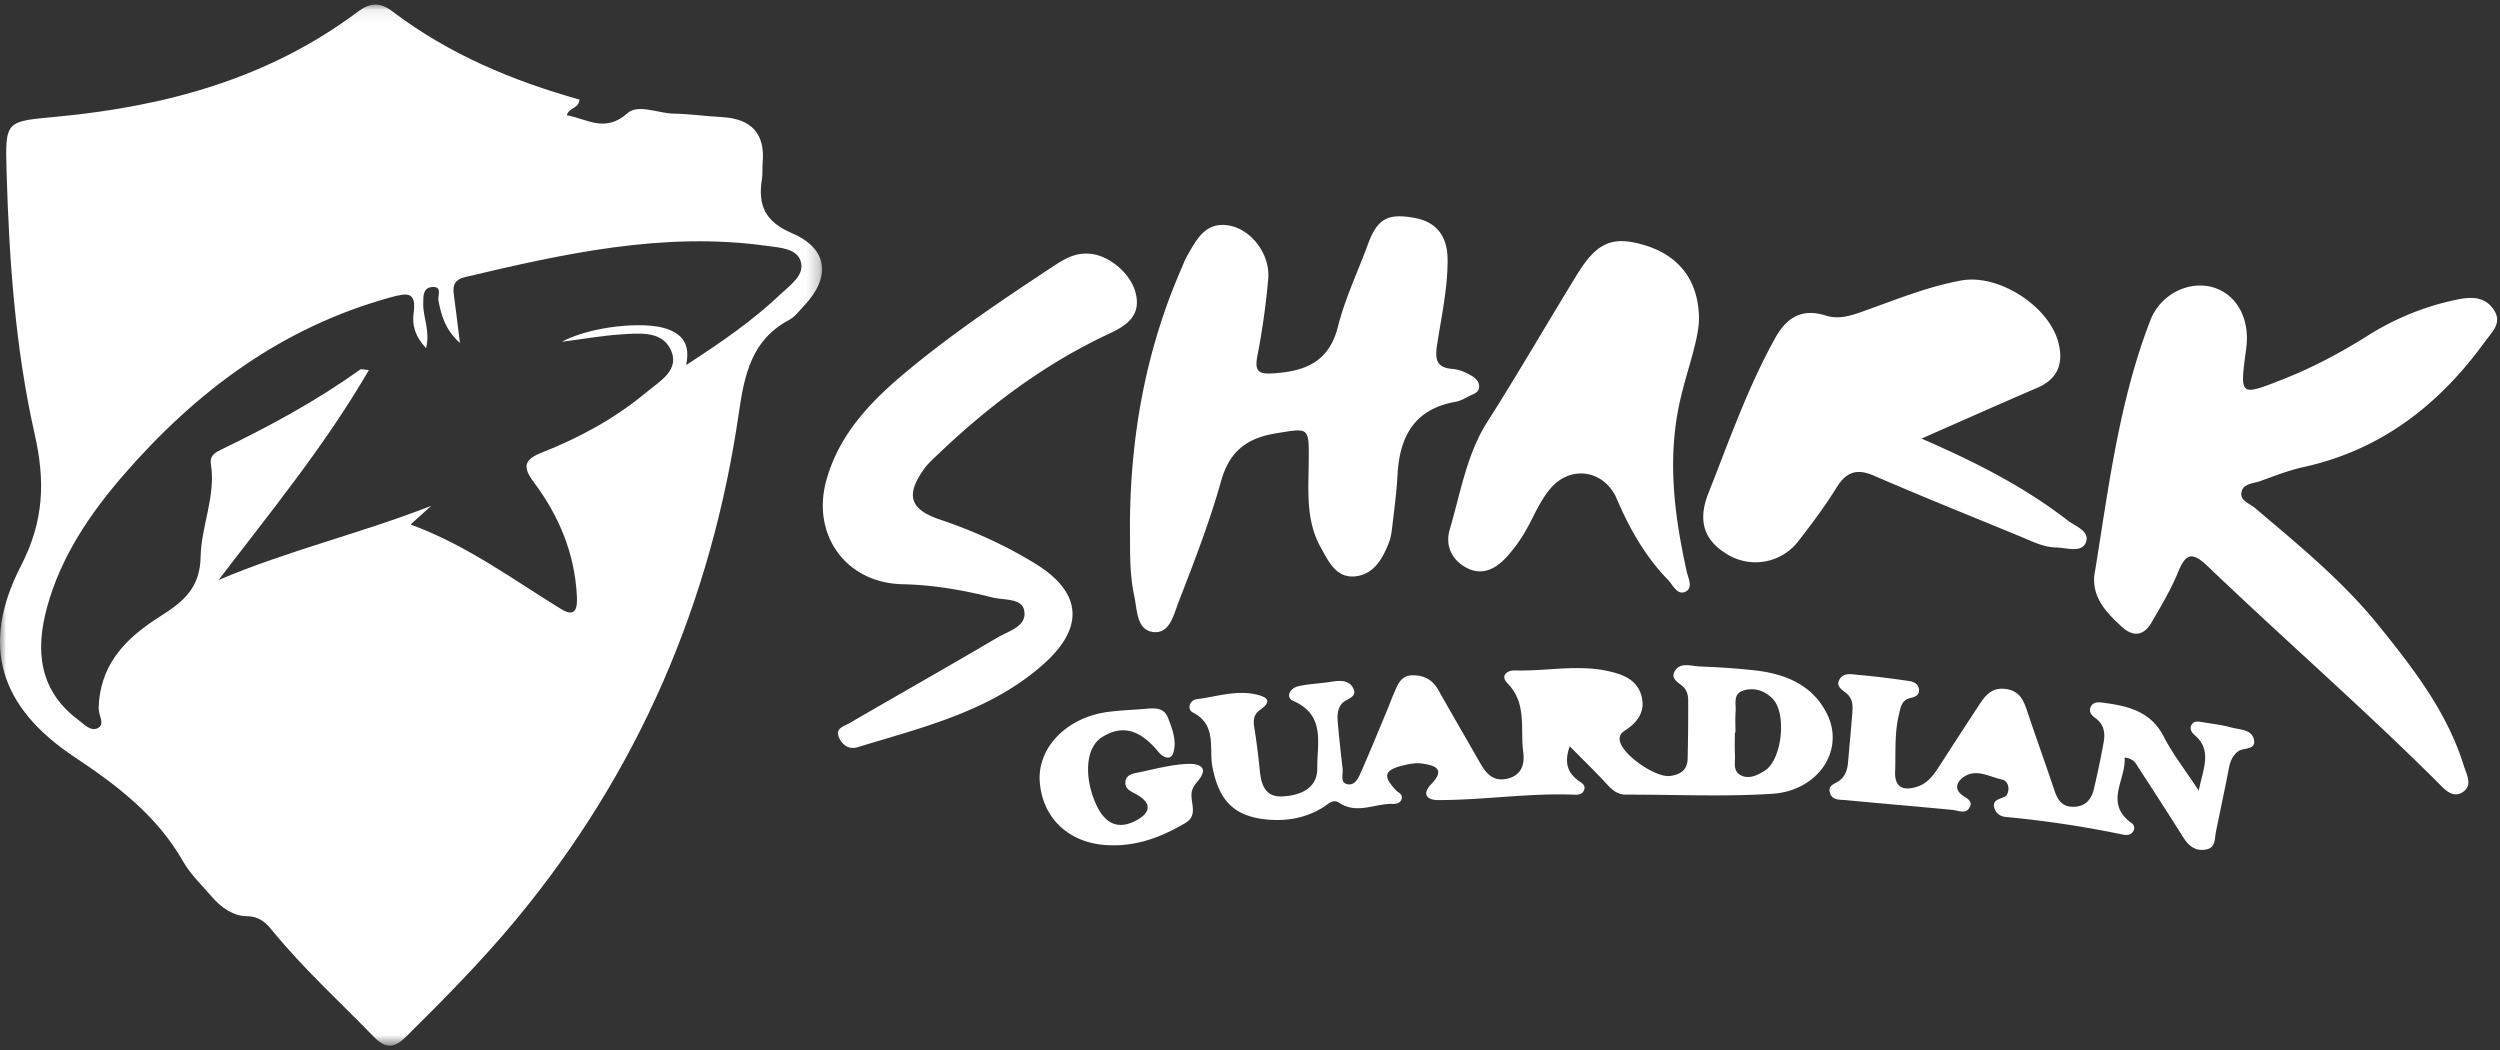 <svg xmlns="http://www.w3.org/2000/svg" xmlns:xlink="http://www.w3.org/1999/xlink" width="200" height="84" viewBox="0 0 200 84">
    <rect x="0" y="0" width="200" height="84" fill="#333333" stroke="none"/>
    <defs>
        <path id="a" d="M0 .074h65.768v83.29H0z"/>
    </defs>
    <g fill="none" fill-rule="evenodd">
        <g transform="translate(0 .292)">
            <mask id="b" fill="#fff">
                <use xlink:href="#a"/>
            </mask>
            <path fill="#FFF" d="M54.888 28.915c2.869-1.86 5.37-3.591 7.582-5.694.772-.733 1.963-1.524 1.569-2.66-.344-.99-1.693-1.044-2.706-1.185-8.26-1.151-16.218.626-24.166 2.508-.763.18-.963.625-.868 1.333.165 1.217.31 2.436.497 3.935-1.175-1.073-1.499-2.205-1.721-3.414-.07-.376.343-1.15-.523-1.066-.729.07-.679.737-.694 1.29-.03 1.126.577 2.214.228 3.594-.851-.886-1.131-1.813-.998-2.77.243-1.75-.467-1.668-1.827-1.294-8.724 2.397-15.607 7.546-21.42 14.265-2.681 3.1-4.97 6.501-6.073 10.516-.95 3.454-.66 6.669 2.497 9.028.473.353 1.008.972 1.592.638.555-.319.036-.997.04-1.517.004-.421.041-.847.113-1.262.5-2.902 2.514-4.691 4.802-6.141 1.834-1.163 3.191-2.237 3.24-4.79.048-2.442 1.223-4.835.822-7.382-.113-.717.358-.947.871-1.196 3.84-1.86 7.59-3.878 11.061-6.378.098-.07.306.011.705.039-3.525 6.07-7.864 11.341-12.02 16.793 5.555-2.358 11.402-3.735 17.013-5.934l-1.66 1.494c4.516 1.659 8.174 4.393 12.045 6.767 1.266.776 1.302-.237 1.26-1.069-.173-3.393-1.438-6.405-3.447-9.083-.92-1.227-.776-1.808.642-2.367 3.015-1.188 5.86-2.731 8.355-4.813 1.06-.885 2.788-1.806 1.917-3.5-.74-1.44-2.517-1.23-3.96-1.138-1.428.09-2.845.346-4.708.587 2.285-1.233 6.566-1.665 8.38-1.038 1.245.431 1.926 1.218 1.56 2.904M46.36 7.675c-.051.73-.824.61-1.021 1.25 1.64.3 3.077 1.434 4.856-.159.851-.763 2.456.015 3.722.034 1.274.02 2.545.208 3.82.275 2.393.125 3.487 1.34 3.275 3.672-.038.424.013.86-.055 1.277-.338 2.087.224 3.411 2.403 4.343 2.903 1.242 3.13 3.527.956 5.811-.378.397-.725.878-1.19 1.126-2.997 1.599-3.572 4.362-4.016 7.422-2.2 15.171-8.047 28.774-17.874 40.609-2.729 3.286-5.722 6.317-8.758 9.315-.951.94-1.639.962-2.57.003-2.714-2.796-5.605-5.422-8.08-8.447-.536-.654-1.037-1.188-2.083-1.2-1.082-.013-2.061-.697-2.8-1.559-.793-.924-1.707-1.788-2.301-2.83-2.089-3.665-5.28-6.081-8.71-8.364-5.939-3.951-7.54-8.907-4.26-15.27 1.86-3.607 1.947-6.805 1.098-10.558C1.212 27.526.732 20.465.525 13.4.405 9.317.46 9.431 4.56 9.043 13.235 8.223 21.467 6 28.578.68c1.077-.807 1.836-.804 2.874-.018 4.474 3.39 9.568 5.515 14.908 7.014" mask="url(#b)"/>
        </g>
        <path fill="#FFF" d="M167.54 46.078c1.13-6.89 1.942-13.863 4.486-20.448.79-2.046 2.967-3.148 4.864-2.683 1.922.472 3.06 2.358 2.833 4.694-.012.121-.026.242-.042.363-.5 3.717-.507 3.697 2.927 2.35 2.391-.938 4.64-2.134 6.81-3.499a21.35 21.35 0 0 1 7.245-2.908c1.185-.237 2.232-.17 2.893.919.607.998-.214 1.71-.734 2.43-3.654 5.057-8.29 8.687-14.51 10.062-1.183.262-2.331.704-3.473 1.123-.548.2-1.358.189-1.514.852-.17.723.639.938 1.08 1.312 3.481 2.95 7.02 5.839 9.905 9.417 2.756 3.42 5.446 6.882 6.783 11.16.226.724.763 1.625-.09 2.158-.828.517-1.464-.269-2.017-.819-5.954-5.927-12.292-11.444-18.358-17.25-1.202-1.151-1.75-1.107-2.381.456-.567 1.402-1.365 2.718-2.125 4.033-.628 1.086-1.487 1.175-2.403.32-1.172-1.094-2.31-2.218-2.18-4.042M90.396 41.864c.047-7.015 1.265-13.796 4.066-20.26.17-.39.316-.795.527-1.163.764-1.334 1.494-2.777 3.432-2.379 1.748.36 3.211 2.339 3.037 4.249a60.196 60.196 0 0 1-.863 6.138c-.269 1.363.168 1.502 1.398 1.411 2.532-.187 4.352-.973 5.048-3.748.558-2.23 1.575-4.342 2.371-6.513.766-2.089 1.566-2.562 3.741-2.168 1.751.316 2.649 1.44 2.655 3.356.008 2.326-.51 4.592-.852 6.874-.17 1.137 0 1.758 1.242 1.854.414.032.843.18 1.213.374.418.219.912.48.92 1.03.006.52-.524.617-.883.811-.319.173-.658.355-1.009.417-3.282.575-4.473 2.77-4.637 5.836-.074 1.395-.265 2.784-.424 4.173-.048.42-.112.853-.263 1.243-.5 1.29-1.198 2.545-2.686 2.708-1.538.168-2.15-1.207-2.761-2.294-1.224-2.174-.987-4.594-.969-6.964.022-2.713.026-2.615-2.629-2.181-2.356.385-3.724 1.456-4.395 3.855-.916 3.274-2.158 6.463-3.389 9.639-.385.994-.705 2.599-2.072 2.393-1.292-.195-1.23-1.745-1.473-2.868-.416-1.928-.319-3.875-.345-5.823M153.722 35.086c4.425 1.924 8.257 3.892 11.687 6.545.627.485 1.847.867 1.445 1.794-.354.818-1.535.392-2.354.374-1.054-.023-1.992-.516-2.946-.91-3.878-1.601-7.776-3.158-11.624-4.829-1.397-.606-2.228-.308-3.011.956-.928 1.496-1.992 2.914-3.074 4.306a4.318 4.318 0 0 1-5.562 1.083c-1.936-1.115-2.508-2.687-1.606-4.964 1.655-4.181 3.139-8.437 5.334-12.39.922-1.66 2.151-2.413 4.054-1.805.978.313 1.906.042 2.845-.29 2.637-.929 5.23-2.014 7.997-2.518 3.001-.547 7.065 2.086 7.78 5.023.393 1.619-.059 2.858-1.697 3.561-2.947 1.266-5.876 2.574-9.268 4.064M86.938 20.29c1.592-.018 3.454 1.465 3.896 3.083.516 1.887-.743 2.687-2.11 3.326-5.139 2.4-9.598 5.75-13.68 9.64-.395.377-.813.75-1.127 1.19-1.484 2.083-1.132 3.226 1.273 4.034 2.67.897 5.222 2.052 7.615 3.518 3.777 2.314 3.96 5.123.688 8.038-4.263 3.797-9.643 5.05-14.874 6.653-.69.212-1.22-.155-1.493-.753-.349-.764.402-.92.824-1.164 3.949-2.295 7.928-4.538 11.86-6.86.891-.526 2.387-.887 2.122-2.173-.203-.988-1.63-.794-2.535-1.023-2.362-.597-4.751-1.01-7.206-1.062-4.512-.096-7.297-3.953-6.079-8.33 1.07-3.842 3.763-6.506 6.696-8.918 3.67-3.019 7.626-5.662 11.594-8.278.768-.506 1.569-.948 2.536-.92M135.92 25.603c-.069 1.722-.958 4.023-1.501 6.387-1.067 4.646-.484 9.178.515 13.723.121.55.556 1.34-.13 1.637-.637.275-.98-.568-1.38-.979-1.807-1.861-3.064-4.083-4.076-6.452-.99-2.318-3.7-2.765-5.333-.813-.616.737-1.066 1.63-1.5 2.497-.55 1.1-1.2 2.111-2.04 3.013-.874.937-1.923 1.428-3.103.832-1.204-.606-1.78-1.777-1.395-3.08.86-2.91 1.359-6.023 2.99-8.586 2.489-3.908 4.797-7.917 7.222-11.859 1.56-2.536 2.814-3.049 5.267-2.342 2.794.805 4.473 2.79 4.464 6.022M138.84 58.597h-.05c0 .605-.024 1.211.007 1.815.03.58-.187 1.302.494 1.625.665.316 1.314-.026 1.878-.374 1.397-.86 1.802-4.6.63-5.778-.643-.645-1.472-.912-2.337-.64-.852.267-.563 1.095-.613 1.72-.044.54-.01 1.088-.01 1.632M125.58 59.7c-.473 1.339-.158 2.154.748 2.79.238.167.543.338.397.72-.135.352-.47.377-.763.365-3.659-.15-7.287.44-10.938.43-.883-.002-1.273-.494-.538-1.257 1.212-1.258.278-1.525-.767-1.67-.465-.065-.973.035-1.44.148-1.544.374-1.682.852-.592 2 .199.21.56.308.44.696-.11.365-.452.396-.745.39-1.418-.03-2.845.857-4.265-.1-.49-.331-.903.154-1.308.4-1.464.894-3.09 1.125-4.735.917-2.514-.319-3.593-1.665-4.08-4.174-.287-1.482.378-3.361-1.555-4.35-.498-.254-.297-.993.325-1.072 1.56-.2 3.107-.737 4.702-.38.749.167 1.443.473.357 1.221-.534.368-.574.85-.478 1.444a53.15 53.15 0 0 1 .44 3.435c.11 1.14.451 2.131 1.797 2.062 1.427-.074 2.824-.624 2.801-2.28-.027-1.926.693-4.215-1.91-5.357-.666-.292-.28-1.016.362-1.17.822-.197 1.686-.219 2.527-.347.68-.104 1.447-.233 1.845.408.515.829-.517.906-.855 1.316-.394.478-.37 1.022-.324 1.561.104 1.21.24 2.418.381 3.625.054.452-.223 1.144.383 1.268.63.128.901-.546 1.115-1.032.712-1.617 1.379-3.252 2.06-4.882.187-.45.35-.91.547-1.355.296-.664.53-1.419 1.449-1.444.922-.025 1.632.33 2.105 1.172 1.102 1.965 2.243 3.908 3.357 5.866.486.855 1.074 1.494 2.182 1.225 1.147-.28 1.38-1.186 1.253-2.13-.248-1.858.315-3.892-1.257-5.492-.59-.6-.066-1.051.597-1.032 2.488.072 4.987-.492 7.46.054 1.138.252 2.292.663 2.651 1.958.342 1.228-.268 2.112-1.274 2.764-.328.213-.54.443-.441.892.244 1.104 2.834 2.91 3.992 2.774.828-.098 1.4-.466 1.423-1.36.039-1.583.051-3.167.043-4.75 0-.289-.086-.622-.248-.855-.32-.462-1.236-.702-.823-1.419.435-.752 1.328-.4 2.02-.375 1.458.055 2.917.15 4.367.31 2.476.273 4.679 1.182 5.816 3.534 1.398 2.89-.744 6.108-4.42 6.342-3.882.246-7.792.056-11.69.066-.68.002-1.1-.374-1.532-.844-.9-.98-1.86-1.905-2.965-3.026"/>
        <path fill="#FFF" d="M175.897 63.245c.388-1.836 1.093-3.247-.357-4.468-.237-.2-.39-.517-.204-.815.185-.296.523-.249.827-.196.78.136 1.574.22 2.332.43.673.187 1.644.139 1.82.97.185.873-.858.617-1.29.96-.468.375-.624.855-.73 1.413-.319 1.672-.683 3.334-1.02 5.002-.117.575.003 1.294-.83 1.427-.836.133-1.36-.307-1.787-.985a405.992 405.992 0 0 0-3.555-5.531c-.22-.339-.38-.775-1.135-.845.139 1.781-1.684 3.635.572 5.249.19.136.274.412.115.656-.193.296-.503.321-.807.258a85.343 85.343 0 0 0-9.364-1.411c-.452-.042-.814-.275-.944-.74-.134-.476.198-.633.563-.769.164-.061.38-.137.45-.271.276-.524.07-1.12-.393-1.217-1.016-.21-2.08-.922-3.107-.176-.407.295-.779.85-.137 1.379.35.288 1.015.488.611 1.093-.317.478-.881.176-1.355.13-2.84-.269-5.684-.51-8.525-.78-.461-.045-1.046.039-1.241-.555-.225-.68.458-.75.796-1.037.457-.387.597-.894.644-1.457.107-1.272.235-2.543.33-3.816.042-.541.096-1.098-.328-1.554-.344-.37-1.092-.622-.653-1.292.34-.519 1.011-.346 1.533-.3 1.331.117 2.658.291 3.982.48.353.05.735.202.805.63.077.471-.28.647-.644.724-.766.161-.816.75-.963 1.364-.36 1.504-.242 3.03-.298 4.546-.05 1.347.768 1.534 1.815 1.177.85-.29 1.333-1.02 1.8-1.746a591.368 591.368 0 0 1 2.886-4.442c.568-.867 1.068-1.801 2.389-1.605 1.218.182 1.456 1.119 1.771 2.054.68 2.018 1.403 4.02 2.079 6.04.252.754.594 1.324 1.5 1.324.963 0 1.456-.566 1.657-1.406a72.39 72.39 0 0 0 .785-3.752c.139-.755.028-1.455-.673-1.948-.313-.22-.554-.536-.338-.93.208-.38.625-.335.98-.288 1.973.258 3.802.679 4.846 2.72.713 1.39 1.697 2.642 2.79 4.306M88.961 67.62c-3.258.002-5.577-2.048-5.782-5.112-.181-2.711 2.18-5.13 5.469-5.557 1.023-.132 2.059-.162 3.088-.253.696-.062 1.397-.064 1.696.705.352.905.73 1.889.429 2.83-.203.636-.825.357-1.163-.053-1.246-1.515-2.689-2.404-4.57-1.183-1.267.824-1.41 3.107-.495 5.23.744 1.722 1.839 2.184 3.296 1.392 1.172-.639 1.19-1.39-.007-2.065-.444-.25-.944-.426-.889-1.004.059-.612.655-.67 1.112-.766 1.25-.264 2.503-.6 3.768-.67.82-.046 1.991.138.846 1.453-.154.178-.293.39-.372.61-.309.864.588 1.988-.569 2.67-1.642.969-3.374 1.676-5.309 1.77-.182.01-.365.001-.548.003"/>
    </g>
</svg>
